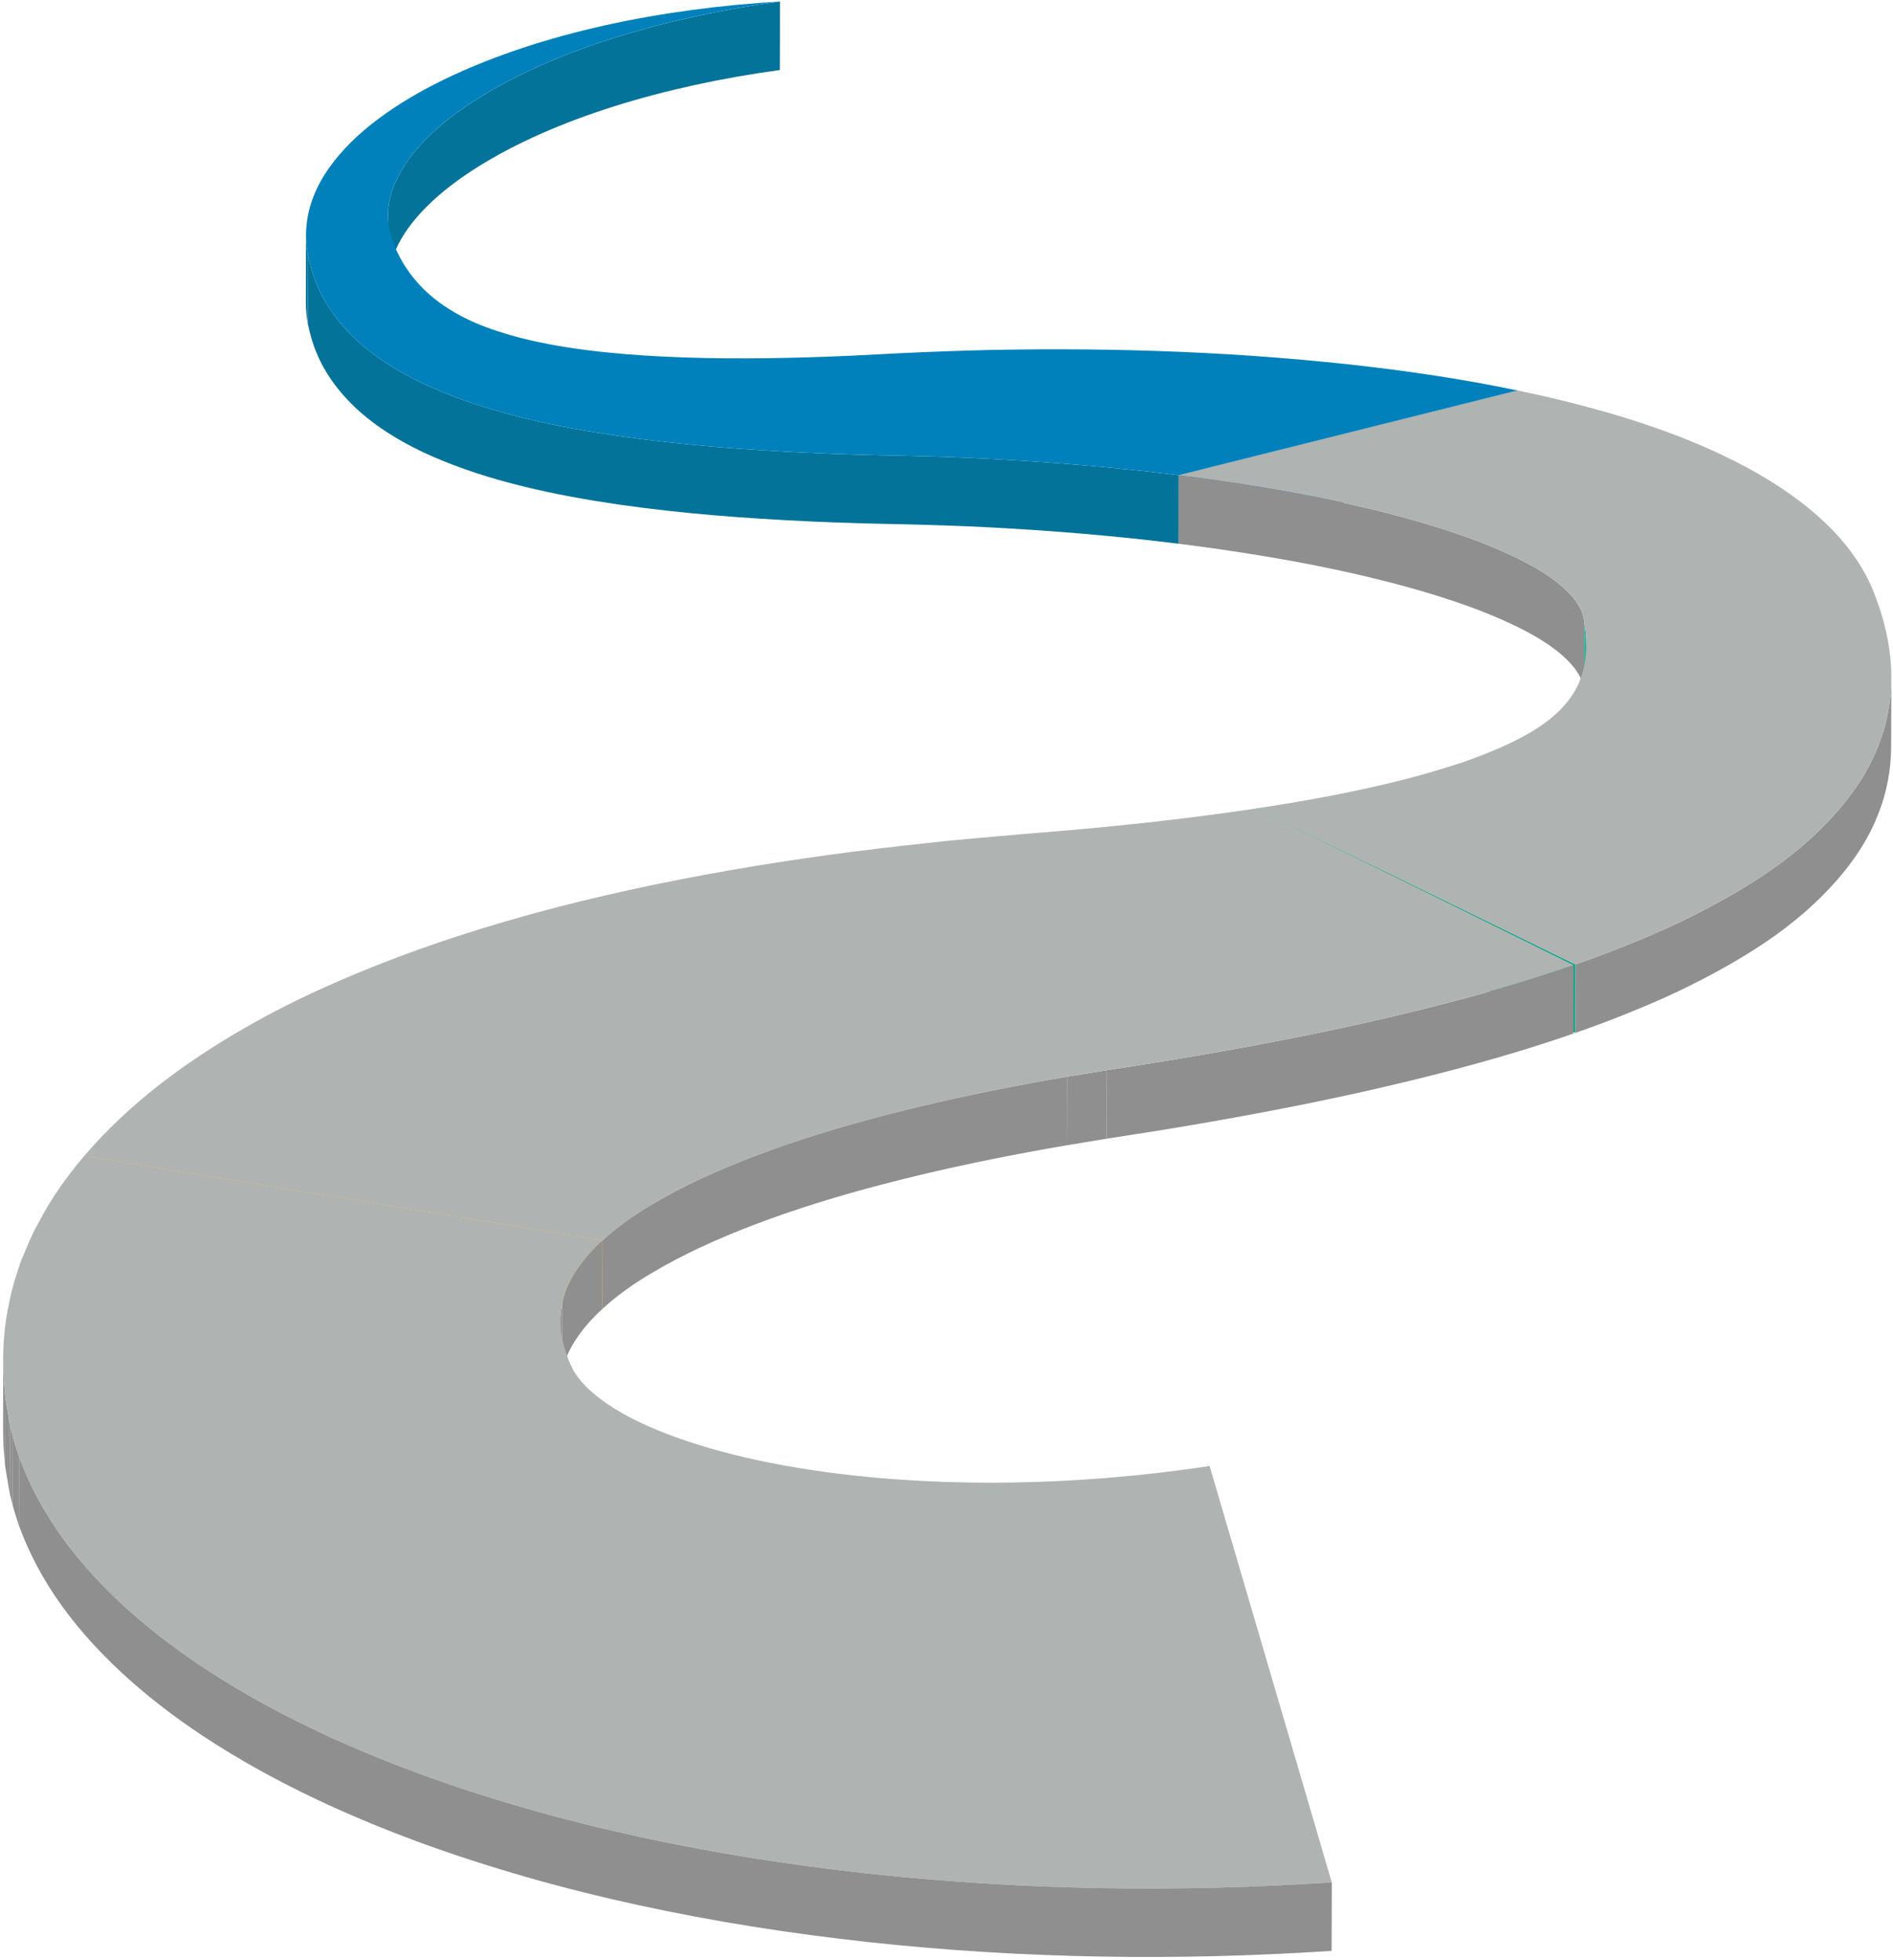 <svg xmlns="http://www.w3.org/2000/svg" width="569" height="589" viewBox="0 0 569 589" fill="none">
    <path d="M116.578 85.285L116.635 64.698C116.646 61.287 117.411 57.834 119.021 54.431C122.971 45.485 131.893 36.995 143.423 29.735C166.708 15.082 199.567 5.233 234.465 0.458L234.407 21.044C199.51 25.82 166.65 35.669 143.365 50.321C131.835 57.581 122.913 66.071 118.963 75.018C117.353 78.421 116.589 81.874 116.578 85.285Z" fill="#047399"/>
    <path d="M91.925 91.004L91.983 70.418C91.978 72.545 92.233 74.679 92.583 76.795L92.525 97.382C92.176 95.266 91.92 93.131 91.925 91.004Z" fill="#047399"/>
    <path d="M354.311 142.819L354.253 163.405C335.436 161.059 316.076 159.441 296.61 158.445C288.122 158.016 279.602 157.738 271.115 157.551C261.761 157.364 252.372 157.122 242.922 156.676C224.049 155.782 204.995 154.376 185.759 151.603C166.683 148.791 146.955 144.678 129.538 136.978C126.253 135.528 123.1 133.935 120.129 132.219C115.317 129.44 110.987 126.345 107.361 123.022C101.545 117.641 97.496 111.814 95.146 106.023C93.892 103.129 93.185 100.251 92.527 97.384L92.585 76.798C93.245 79.665 93.952 82.542 95.204 85.436C97.551 91.227 101.601 97.054 107.419 102.435C111.045 105.756 115.375 108.854 120.187 111.632C123.158 113.346 126.311 114.942 129.596 116.392C147.013 124.089 166.738 128.205 185.817 131.017C205.056 133.79 224.107 135.195 242.98 136.09C252.432 136.535 261.819 136.777 271.173 136.964C279.66 137.151 288.18 137.429 296.667 137.859C316.134 138.852 335.494 140.472 354.311 142.819Z" fill="#047399"/>
    <path d="M456.124 117.347L456.066 137.934L354.25 163.403L354.311 142.82L456.124 117.347Z" fill="#047399"/>
    <path d="M456.124 117.348L354.308 142.817C335.491 140.471 316.131 138.853 296.664 137.857C288.177 137.428 279.657 137.15 271.17 136.963C261.816 136.776 252.427 136.534 242.977 136.088C224.104 135.194 205.05 133.788 185.814 131.015C166.738 128.204 147.01 124.091 129.593 116.39C126.308 114.941 123.155 113.348 120.184 111.631C115.372 108.852 111.042 105.757 107.416 102.434C101.6 97.053 97.551 91.226 95.201 85.435C93.947 82.541 93.24 79.663 92.582 76.796C92.084 73.781 91.776 70.728 92.145 67.71C92.706 61.668 95.116 55.803 98.943 50.422C106.563 39.624 119.276 30.798 133.684 23.788C162.79 9.788 198.766 2.591 234.465 0.451C199.567 5.227 166.708 15.076 143.422 29.728C131.893 36.988 122.971 45.478 119.02 54.425C116.924 58.857 116.258 63.371 116.83 67.765C117.067 69.944 117.818 72.065 118.682 74.197C119.708 76.439 120.797 78.684 122.255 80.731C125.714 85.96 130.567 90.384 136.743 93.95C140.528 96.137 144.809 97.999 149.571 99.526C162.001 103.658 177.443 105.782 193.537 106.833C209.677 107.876 226.586 107.876 243.634 107.364C252.152 107.122 260.713 106.665 269.343 106.209C278.757 105.744 288.238 105.389 297.704 105.174C335.628 104.429 373.901 105.724 412.645 110.33C427.086 112.088 441.595 114.305 456.124 117.348Z" fill="#0081BC"/>
    <path d="M476.237 187.288L476.179 207.874C476.176 207.277 476.044 206.719 475.912 206.144C475.665 205.019 475.208 203.863 474.542 202.719C473.211 200.391 470.946 197.915 467.67 195.373C465.865 193.968 463.733 192.562 461.329 191.172C455.018 187.53 446.814 184 437.617 180.881C424.832 176.542 410.249 172.875 394.9 169.84C381.805 167.29 368.163 165.15 354.25 163.408L354.308 142.822C368.22 144.563 381.86 146.704 394.958 149.254C410.307 152.288 424.89 155.956 437.675 160.294C446.872 163.414 455.078 166.943 461.386 170.586C463.794 171.975 465.923 173.381 467.728 174.787C471.004 177.329 473.268 179.805 474.6 182.132C475.266 183.277 475.722 184.432 475.97 185.557C476.102 186.132 476.234 186.691 476.237 187.288Z" fill="#8F8F8F"/>
    <path d="M476.576 189.894L476.515 210.48L476.179 207.875L476.237 187.289L476.576 189.894Z" fill="#05A587"/>
    <path d="M476.793 193.982L476.735 214.569C476.738 213.246 476.666 211.884 476.515 210.483L476.573 189.897C476.724 191.295 476.799 192.659 476.793 193.982Z" fill="#05A587"/>
    <path d="M473.552 289.832L473.494 310.419L377.572 263.537L377.632 242.951L473.552 289.832Z" fill="#05A587"/>
    <path d="M568.498 203.79L568.44 224.377C568.421 231.227 567.18 238.327 564.207 245.502C558.248 260.377 544.41 274.491 527.705 285.113C519.347 290.474 510.42 295.176 501.33 299.374C492.191 303.471 482.859 307.176 473.492 310.415L473.549 289.828C482.917 286.587 492.249 282.884 501.388 278.788C510.477 274.59 519.402 269.888 527.763 264.526C544.465 253.904 558.305 239.791 564.264 224.916C567.238 217.741 568.479 210.643 568.498 203.79Z" fill="#8F8F8F"/>
    <path d="M528.428 142.349C537.424 147.543 545.636 153.623 552.092 160.652C555.328 164.171 558.079 167.932 560.272 171.814C561.375 173.75 562.302 175.715 563.102 177.698L563.688 179.187L564.129 180.389L564.962 182.782C569.147 195.462 570.434 210.029 564.266 224.915C558.307 239.791 544.469 253.904 527.765 264.526C519.407 269.888 510.479 274.589 501.39 278.787C492.253 282.884 482.919 286.59 473.551 289.828L377.629 242.946C393.445 240.572 408.441 237.725 421.888 234.297C428.403 232.657 434.277 230.852 439.875 229.017C445.265 227.119 450.173 225.144 454.404 223.097C462.916 218.954 468.371 214.811 472.088 209.628C475.788 204.469 477.422 197.768 476.572 189.891L476.236 187.286C476.234 186.689 476.102 186.13 475.97 185.555C475.722 184.43 475.265 183.275 474.599 182.13C473.268 179.803 471.004 177.327 467.727 174.785C465.923 173.379 463.79 171.973 461.386 170.584C455.075 166.941 446.871 163.412 437.674 160.292C424.89 155.954 410.306 152.286 394.958 149.252C381.863 146.702 368.22 144.561 354.308 142.82L456.123 117.35C461.094 118.365 466.115 119.501 471.136 120.748C490.581 125.62 510.433 132.11 528.428 142.349Z" fill="#AFB3B2"/>
    <path d="M472.99 290.024L472.932 310.611C454.357 317.09 435.63 322.053 417.011 326.427C398.169 330.82 379.401 334.46 360.663 337.693C351.301 339.302 341.988 340.793 332.643 342.207L332.701 321.621C342.046 320.207 351.359 318.716 360.721 317.106C379.458 313.876 398.226 310.237 417.069 305.84C435.688 301.466 454.418 296.503 472.99 290.024Z" fill="#8F8F8F"/>
    <path d="M332.704 321.62L332.646 342.206L320.698 344.179L320.758 323.592L332.704 321.62Z" fill="#8F8F8F"/>
    <path d="M472.991 290.026C454.415 296.505 435.689 301.468 417.069 305.842C398.227 310.235 379.459 313.875 360.721 317.108C351.362 318.717 342.047 320.208 332.701 321.622L320.756 323.595C316.871 324.227 313.067 324.945 309.276 325.633C294.087 328.464 279.432 331.655 265.646 335.259C238.028 342.418 213.713 351.485 196.766 361.521C190.376 365.2 185.22 368.996 181.113 372.784L25.318 347.4C31.799 339.785 39.459 332.607 47.874 326.016C63.492 313.914 81.564 303.674 100.56 295.379C138.669 278.688 179.338 268.578 219.075 261.588C239.001 258.116 258.851 255.453 278.543 253.367C283.473 252.836 288.422 252.316 293.305 251.906L307.699 250.641C315.955 249.989 324.148 249.282 332.277 248.501C347.747 246.982 363.068 245.158 377.632 242.952L472.991 290.026Z" fill="#AFB3B2"/>
    <path d="M320.759 323.595L320.701 344.181C316.816 344.814 313.011 345.532 309.22 346.22C294.032 349.051 279.376 352.242 265.593 355.846C237.975 363.004 213.661 372.072 196.714 382.108C190.323 385.786 185.168 389.583 181.06 393.371L181.118 372.784C185.228 368.996 190.381 365.197 196.772 361.521C213.719 351.485 238.033 342.418 265.651 335.259C279.437 331.655 294.092 328.464 309.281 325.633C313.066 324.946 316.871 324.227 320.759 323.595Z" fill="#8F8F8F"/>
    <path d="M181.116 372.79L181.058 393.376L25.261 367.989L25.321 347.403L181.116 372.79Z" fill="#E8AB00"/>
    <path d="M181.116 372.785L181.058 393.372C179.603 394.703 178.293 396.024 177.08 397.366C172.593 402.459 169.905 407.364 168.983 412.307L169.041 391.721C169.963 386.777 172.651 381.872 177.138 376.78C178.351 375.437 179.66 374.114 181.116 372.785Z" fill="#8F8F8F"/>
    <path d="M169.042 391.717L168.984 412.303C168.557 413.506 168.643 414.76 168.409 415.982L168.467 395.395C168.7 394.176 168.612 392.919 169.042 391.717Z" fill="#8F8F8F"/>
    <path d="M168.488 396.193L168.43 416.78C168.427 417.305 168.403 417.825 168.4 418.348L168.458 397.761C168.46 397.236 168.488 396.716 168.488 396.193Z" fill="#8F8F8F"/>
    <path d="M0.888 429.032L0.946 408.445C0.94 410.366 0.995 412.278 1.105 414.181L1.048 434.768C0.938 432.867 0.883 430.955 0.888 429.032Z" fill="#8F8F8F"/>
    <path d="M1.589 419.959L1.529 440.545L1.047 434.774L1.105 414.187L1.589 419.959Z" fill="#8F8F8F"/>
    <path d="M2.536 425.643L2.478 446.23L1.529 440.543L1.589 419.957L2.536 425.643Z" fill="#8F8F8F"/>
    <path d="M3.05 428.521L2.992 449.108L2.478 446.23L2.536 425.644L3.05 428.521Z" fill="#8F8F8F"/>
    <path d="M3.84 431.648L3.782 452.234L2.993 449.106L3.05 428.52L3.84 431.648Z" fill="#8F8F8F"/>
    <path d="M5.772 437.925L5.714 458.512C5.026 456.426 4.341 454.341 3.783 452.236L3.84 431.65C4.399 433.754 5.084 435.84 5.772 437.925Z" fill="#8F8F8F"/>
    <path d="M363.588 440.561L400.31 565.705C354.331 568.74 307.43 568.107 261.019 563.062C214.721 557.989 168.494 548.651 125.365 532.808C107.378 526.156 89.961 518.318 73.906 509.049C70.797 507.256 67.74 505.407 64.739 503.503C46.287 491.811 30.122 477.857 18.798 462.226C13.161 454.443 8.776 446.25 5.772 437.928C5.084 435.842 4.399 433.757 3.84 431.653L3.051 428.525L2.536 425.647L1.587 419.958L1.106 414.186C0.66 406.488 1.098 398.631 2.919 390.774C3.62 386.873 5.012 382.944 6.261 379.082C7.926 375.2 9.367 371.318 11.533 367.557C15.142 360.586 19.813 353.835 25.321 347.403L181.116 372.787C179.661 374.119 178.351 375.439 177.138 376.782C172.651 381.874 169.963 386.779 169.041 391.723C168.615 392.925 168.703 394.18 168.466 395.401C168.554 396.678 168.351 397.897 168.552 399.181C168.695 401.677 169.369 404.274 170.266 406.926L170.984 408.937L171.944 410.975L172.4 411.979C173.13 413.124 173.517 413.572 173.809 414.018C175.218 415.795 176.835 417.49 178.819 419.119C180.995 420.918 183.559 422.698 186.591 424.45C189.047 425.87 191.812 427.267 194.926 428.643C201.79 431.697 210.308 434.571 219.997 437.031C239.39 441.936 263.322 444.916 288.123 445.466C312.962 446.071 338.732 444.338 363.588 440.561Z" fill="#AFB3B2"/>
    <path d="M400.31 565.699L400.252 586.285C354.273 589.319 307.372 588.687 260.961 583.641C214.663 578.568 168.436 569.231 125.307 553.387C107.323 546.735 89.903 538.897 73.848 529.629C70.739 527.835 67.682 525.986 64.681 524.083C46.229 512.39 30.064 498.437 18.74 482.805C13.103 475.022 8.718 466.829 5.714 458.507L5.772 437.921C8.776 446.243 13.161 454.436 18.798 462.219C30.119 477.848 46.287 491.804 64.739 503.496C67.74 505.4 70.794 507.249 73.905 509.042C89.961 518.311 107.381 526.149 125.365 532.801C168.494 548.645 214.721 557.982 261.019 563.055C307.43 568.1 354.328 568.736 400.31 565.699Z" fill="#8F8F8F"/>
</svg>